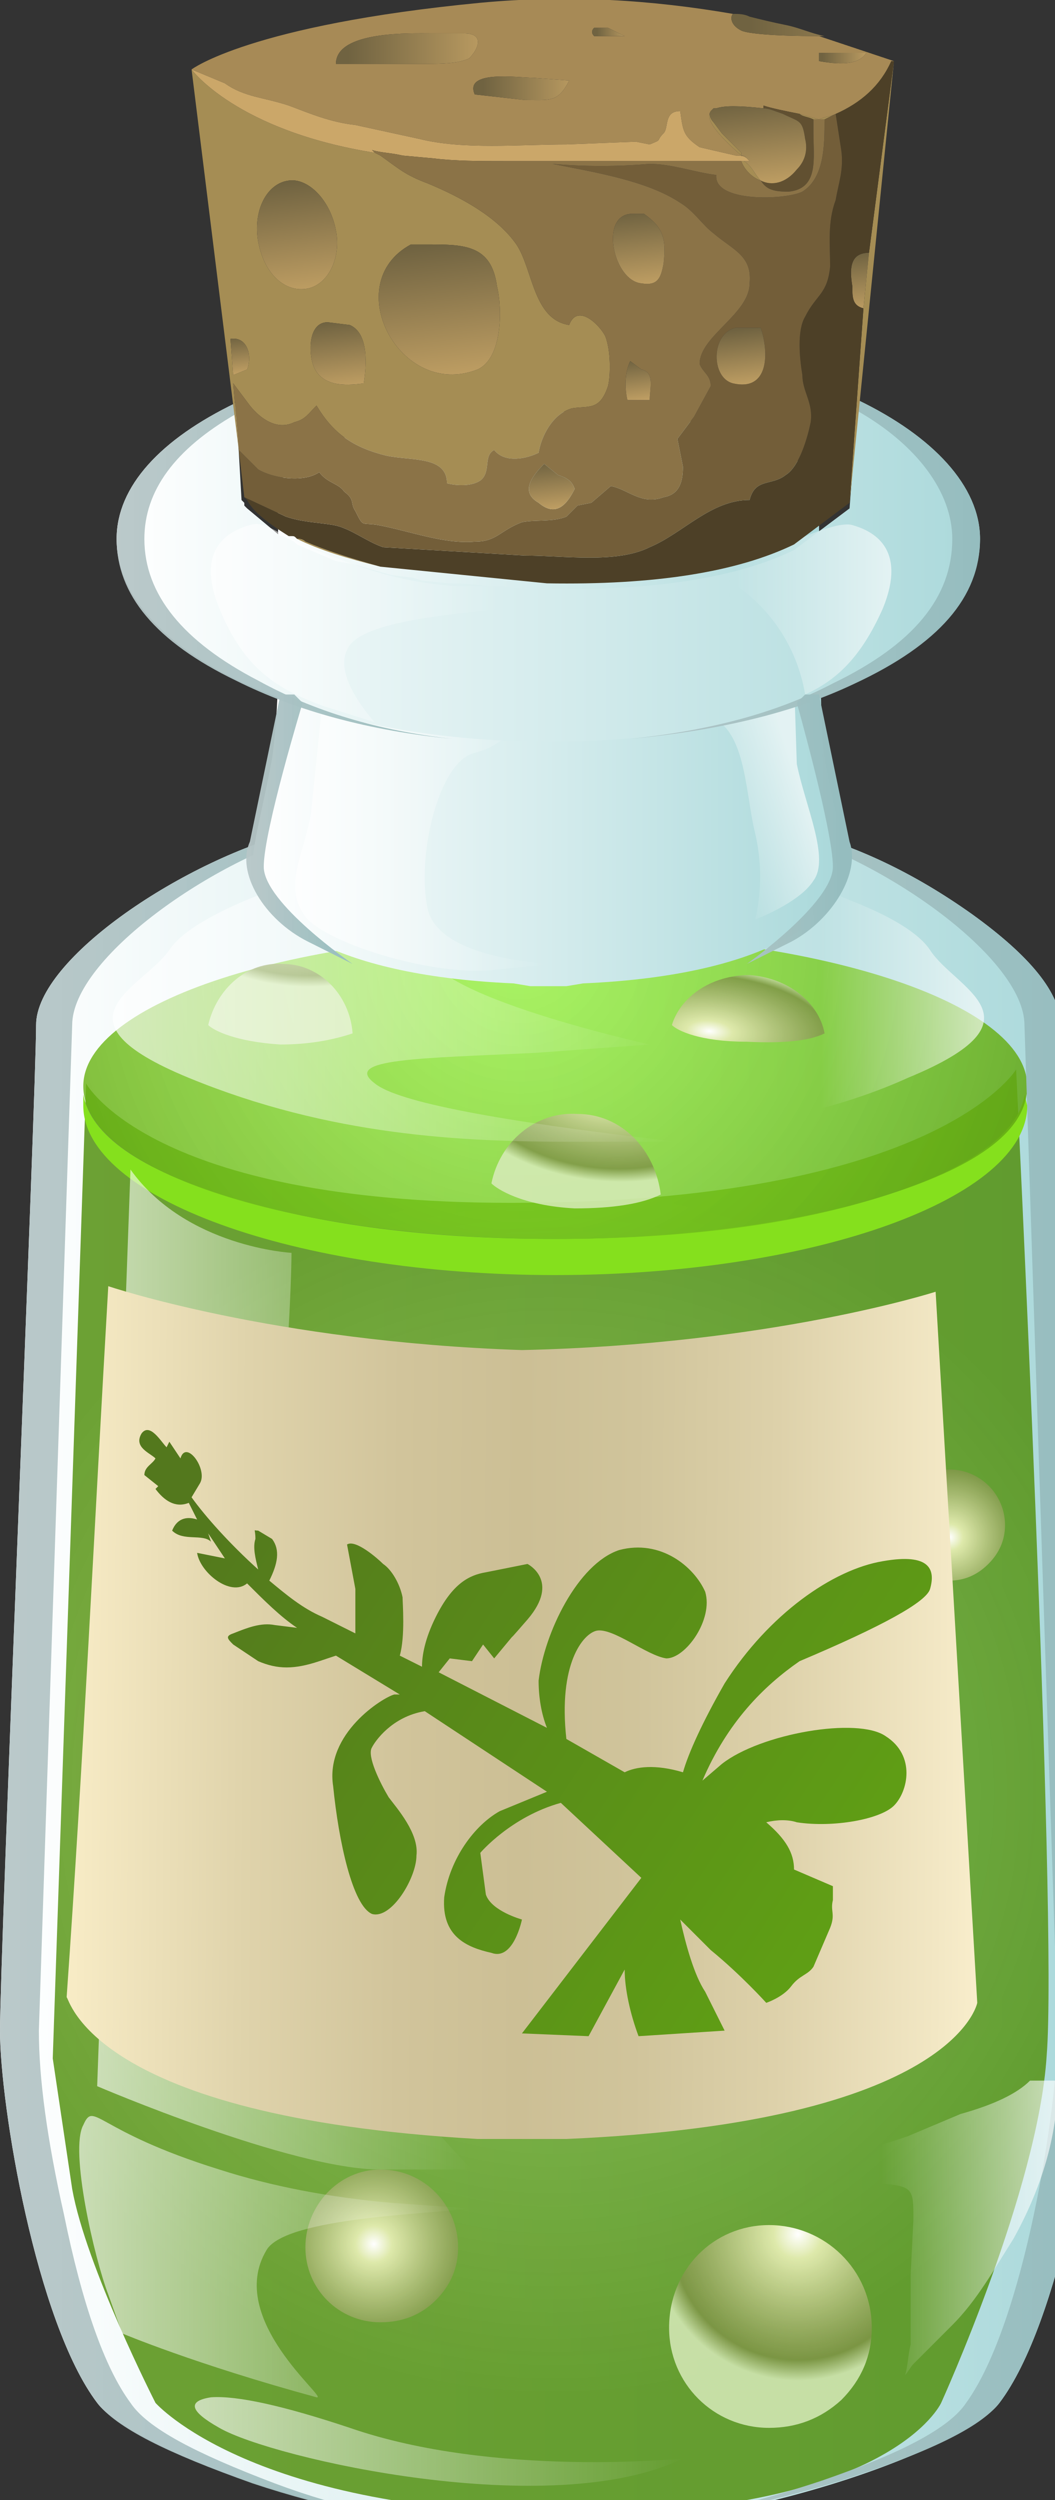 <?xml version="1.0" encoding="utf-8"?>
<!-- Generator: flash2svg, http://dissentgraphics.com/tools/flash2svg -->
<svg xmlns:xlink="http://www.w3.org/1999/xlink" id="essence_of_rubeweed" image-rendering="auto" baseProfile="basic" version="1.1" x="0px" y="0px" width="19" height="45" xmlns="http://www.w3.org/2000/svg" viewBox="0 0 19 45">
  <rect x="0" y="0" width="19" height="45" fill="#333333" stroke="none"/>
  <defs>
    <linearGradient gradientUnits="userSpaceOnUse" color-interpolation="sRGB" x1="-99.549" y1="958.75" x2="-80.349" y2="958.75" id="linearGradient">
      <stop stop-color="#FFF" stop-opacity="1" offset="0"/>
      <stop stop-color="#ABD9DB" stop-opacity="1" offset="1"/>
    </linearGradient>
    <radialGradient gradientUnits="userSpaceOnUse" color-interpolation="sRGB" r="11.047" cx="-89.749" cy="960.9" fx="-89.749" fy="960.9" gradientTransform="matrix(1 0 0 -1 0 1921.8)" id="radialGradient">
      <stop stop-color="#62A713" stop-opacity="0.667" offset="0"/>
      <stop stop-color="#53900F" stop-opacity="0.847" offset="0.988"/>
    </radialGradient>
    <radialGradient gradientUnits="userSpaceOnUse" color-interpolation="sRGB" r="9.794" cx="-91.299" cy="945.45" fx="-91.299" fy="945.45" gradientTransform="matrix(0.871 0.493 0.493 -0.871 -477.899 1814)" id="radialGradient1">
      <stop stop-color="#94F822" stop-opacity="0.667" offset="0"/>
      <stop stop-color="#62A713" stop-opacity="0.847" offset="0.988"/>
    </radialGradient>
    <radialGradient gradientUnits="userSpaceOnUse" color-interpolation="sRGB" r="1.995" cx="-92.799" cy="968.6" fx="-92.799" fy="968.6" gradientTransform="matrix(0.497 0.87 0.87 -0.497 -888.899 1530.55)" id="radialGradient2">
      <stop stop-color="#FFF" stop-opacity="1" offset="0"/>
      <stop stop-color="#DEE9AB" stop-opacity="1" offset="0.165"/>
      <stop stop-color="#7F9447" stop-opacity="0.847" offset="0.859"/>
      <stop stop-color="#D8EBBA" stop-opacity="0.847" offset="1"/>
    </radialGradient>
    <radialGradient gradientUnits="userSpaceOnUse" color-interpolation="sRGB" r="2.621" cx="-85.799" cy="969.85" fx="-85.799" fy="969.85" gradientTransform="matrix(0.498 0.872 0.872 -0.498 -888.849 1527.3)" id="radialGradient3">
      <stop stop-color="#FFF" stop-opacity="1" offset="0"/>
      <stop stop-color="#DEE9AB" stop-opacity="1" offset="0.165"/>
      <stop stop-color="#7F9447" stop-opacity="0.847" offset="0.859"/>
      <stop stop-color="#D8EBBA" stop-opacity="0.847" offset="1"/>
    </radialGradient>
    <radialGradient gradientUnits="userSpaceOnUse" color-interpolation="sRGB" r="1.451" cx="-82.549" cy="955.7" fx="-82.549" fy="955.7" gradientTransform="matrix(0.496 0.872 0.872 -0.496 -874.749 1501.35)" id="radialGradient4">
      <stop stop-color="#FFF" stop-opacity="1" offset="0"/>
      <stop stop-color="#DEE9AB" stop-opacity="1" offset="0.165"/>
      <stop stop-color="#7F9447" stop-opacity="0.847" offset="0.859"/>
      <stop stop-color="#D8EBBA" stop-opacity="0.847" offset="1"/>
    </radialGradient>
    <radialGradient gradientUnits="userSpaceOnUse" color-interpolation="sRGB" r="1.414" cx="-94.499" cy="946.05" fx="-94.499" fy="946.05" gradientTransform="matrix(-0.07 1 1.693 0.132 -1702.749 916)" id="radialGradient5">
      <stop stop-color="#FFF" stop-opacity="1" offset="0"/>
      <stop stop-color="#DEE9AB" stop-opacity="1" offset="0.165"/>
      <stop stop-color="#7F9447" stop-opacity="0.847" offset="0.859"/>
      <stop stop-color="#D8EBBA" stop-opacity="0.847" offset="1"/>
    </radialGradient>
    <radialGradient gradientUnits="userSpaceOnUse" color-interpolation="sRGB" r="1.649" cx="-89.199" cy="948.75" fx="-89.199" fy="948.75" gradientTransform="matrix(-0.068 1 1.684 0.135 -1693.099 909.5)" id="radialGradient6">
      <stop stop-color="#FFF" stop-opacity="1" offset="0"/>
      <stop stop-color="#DEE9AB" stop-opacity="1" offset="0.165"/>
      <stop stop-color="#7F9447" stop-opacity="0.847" offset="0.859"/>
      <stop stop-color="#D8EBBA" stop-opacity="0.847" offset="1"/>
    </radialGradient>
    <radialGradient gradientUnits="userSpaceOnUse" color-interpolation="sRGB" r="1.166" cx="-86.099" cy="946.25" fx="-86.099" fy="946.25" gradientTransform="matrix(-0.074 1 2.138 0.149 -2115.799 891.35)" id="radialGradient7">
      <stop stop-color="#FFF" stop-opacity="1" offset="0"/>
      <stop stop-color="#DEE9AB" stop-opacity="1" offset="0.165"/>
      <stop stop-color="#7F9447" stop-opacity="0.847" offset="0.859"/>
      <stop stop-color="#D8EBBA" stop-opacity="0.847" offset="1"/>
    </radialGradient>
    <linearGradient gradientUnits="userSpaceOnUse" color-interpolation="sRGB" x1="-97.924" y1="958.7" x2="-91.174" y2="958.7" id="linearGradient1">
      <stop stop-color="#FFF" stop-opacity="0.639" offset="0"/>
      <stop stop-color="#FFF" stop-opacity="0" offset="1"/>
    </linearGradient>
    <linearGradient gradientUnits="userSpaceOnUse" color-interpolation="sRGB" x1="-99.662" y1="958.75" x2="-89.937" y2="958.75" id="linearGradient2">
      <stop stop-color="#B7C6C7" stop-opacity="0.949" offset="0"/>
      <stop stop-color="#95BDBF" stop-opacity="1" offset="1"/>
    </linearGradient>
    <linearGradient gradientUnits="userSpaceOnUse" color-interpolation="sRGB" x1="-89.774" y1="958.75" x2="-79.924" y2="958.75" id="linearGradient3">
      <stop stop-color="#B7C6C7" stop-opacity="0.949" offset="0"/>
      <stop stop-color="#95BDBF" stop-opacity="1" offset="1"/>
    </linearGradient>
    <linearGradient gradientUnits="userSpaceOnUse" color-interpolation="sRGB" x1="-97.624" y1="946.85" x2="-87.474" y2="946.85" id="linearGradient4">
      <stop stop-color="#FFF" stop-opacity="0.639" offset="0"/>
      <stop stop-color="#FFF" stop-opacity="0" offset="1"/>
    </linearGradient>
    <linearGradient gradientUnits="userSpaceOnUse" color-interpolation="sRGB" x1="-96.074" y1="972.6" x2="-87.324" y2="972.6" id="linearGradient5">
      <stop stop-color="#FFF" stop-opacity="0.639" offset="0"/>
      <stop stop-color="#FFF" stop-opacity="0" offset="1"/>
    </linearGradient>
    <linearGradient gradientUnits="userSpaceOnUse" color-interpolation="sRGB" x1="-82.024" y1="946.55" x2="-84.874" y2="946.55" id="linearGradient6">
      <stop stop-color="#FFF" stop-opacity="0.639" offset="0"/>
      <stop stop-color="#FFF" stop-opacity="0" offset="1"/>
    </linearGradient>
    <linearGradient gradientUnits="userSpaceOnUse" color-interpolation="sRGB" x1="-98.249" y1="969.25" x2="-91.249" y2="969.25" id="linearGradient7">
      <stop stop-color="#FFF" stop-opacity="0.639" offset="0"/>
      <stop stop-color="#FFF" stop-opacity="0" offset="1"/>
    </linearGradient>
    <linearGradient gradientUnits="userSpaceOnUse" color-interpolation="sRGB" x1="-80.724" y1="969.05" x2="-83.774" y2="969.05" id="linearGradient8">
      <stop stop-color="#FFF" stop-opacity="0.639" offset="0"/>
      <stop stop-color="#FFF" stop-opacity="0" offset="1"/>
    </linearGradient>
    <linearGradient gradientUnits="userSpaceOnUse" color-interpolation="sRGB" x1="-95.011" y1="941.25" x2="-84.687" y2="941.25" id="linearGradient9">
      <stop stop-color="#FFF" stop-opacity="1" offset="0"/>
      <stop stop-color="#ABD9DB" stop-opacity="1" offset="1"/>
    </linearGradient>
    <linearGradient gradientUnits="userSpaceOnUse" color-interpolation="sRGB" x1="-94.324" y1="943.75" x2="-89.774" y2="943.75" id="linearGradient10">
      <stop stop-color="#FFF" stop-opacity="0.639" offset="0"/>
      <stop stop-color="#FFF" stop-opacity="0" offset="1"/>
    </linearGradient>
    <linearGradient gradientUnits="userSpaceOnUse" color-interpolation="sRGB" x1="-85.224" y1="942.85" x2="-86.774" y2="943.35" id="linearGradient11">
      <stop stop-color="#FFF" stop-opacity="0.639" offset="0"/>
      <stop stop-color="#FFF" stop-opacity="0" offset="1"/>
    </linearGradient>
    <linearGradient gradientUnits="userSpaceOnUse" color-interpolation="sRGB" x1="-97.511" y1="938.9" x2="-81.986" y2="938.9" id="linearGradient12">
      <stop stop-color="#FFF" stop-opacity="1" offset="0"/>
      <stop stop-color="#ABD9DB" stop-opacity="1" offset="1"/>
    </linearGradient>
    <linearGradient gradientUnits="userSpaceOnUse" color-interpolation="sRGB" x1="-89.787" y1="938.9" x2="-82.011" y2="938.9" id="linearGradient13">
      <stop stop-color="#B7C6C7" stop-opacity="0.949" offset="0"/>
      <stop stop-color="#95BDBF" stop-opacity="1" offset="1"/>
    </linearGradient>
    <linearGradient gradientUnits="userSpaceOnUse" color-interpolation="sRGB" x1="-97.524" y1="938.95" x2="-90.074" y2="938.95" id="linearGradient14">
      <stop stop-color="#B7C6C7" stop-opacity="0.949" offset="0"/>
      <stop stop-color="#95BDBF" stop-opacity="1" offset="1"/>
    </linearGradient>
    <linearGradient gradientUnits="userSpaceOnUse" color-interpolation="sRGB" x1="-95.874" y1="939.85" x2="-90.624" y2="939.85" id="linearGradient15">
      <stop stop-color="#FFF" stop-opacity="0.639" offset="0"/>
      <stop stop-color="#FFF" stop-opacity="0" offset="1"/>
    </linearGradient>
    <linearGradient gradientUnits="userSpaceOnUse" color-interpolation="sRGB" x1="-83.587" y1="939.6" x2="-86.411" y2="939.6" id="linearGradient16">
      <stop stop-color="#FFF" stop-opacity="0.639" offset="0"/>
      <stop stop-color="#FFF" stop-opacity="0" offset="1"/>
    </linearGradient>
    <linearGradient gradientUnits="userSpaceOnUse" color-interpolation="sRGB" x1="15.562" y1="5.637" x2="15.438" y2="4.562" id="linearGradient17">
      <stop stop-color="#C1A064" stop-opacity="1" offset="0"/>
      <stop stop-color="#706341" stop-opacity="1" offset="1"/>
    </linearGradient>
    <linearGradient gradientUnits="userSpaceOnUse" color-interpolation="sRGB" x1="15.688" y1="1.05" x2="14.812" y2="1.05" id="linearGradient18">
      <stop stop-color="#C1A064" stop-opacity="1" offset="0"/>
      <stop stop-color="#706341" stop-opacity="1" offset="1"/>
    </linearGradient>
    <linearGradient gradientUnits="userSpaceOnUse" color-interpolation="sRGB" x1="15.688" y1="1.05" x2="14.812" y2="1.05" id="linearGradient19">
      <stop stop-color="#C1A064" stop-opacity="1" offset="0"/>
      <stop stop-color="#706341" stop-opacity="1" offset="1"/>
    </linearGradient>
    <linearGradient gradientUnits="userSpaceOnUse" color-interpolation="sRGB" x1="15.688" y1="1.05" x2="14.812" y2="1.05" id="linearGradient20">
      <stop stop-color="#C1A064" stop-opacity="1" offset="0"/>
      <stop stop-color="#706341" stop-opacity="1" offset="1"/>
    </linearGradient>
    <linearGradient gradientUnits="userSpaceOnUse" color-interpolation="sRGB" x1="11.35" y1="0.6" x2="10.75" y2="0.6" id="linearGradient21">
      <stop stop-color="#C1A064" stop-opacity="1" offset="0"/>
      <stop stop-color="#706341" stop-opacity="1" offset="1"/>
    </linearGradient>
    <linearGradient gradientUnits="userSpaceOnUse" color-interpolation="sRGB" x1="11.35" y1="0.6" x2="10.75" y2="0.6" id="linearGradient22">
      <stop stop-color="#C1A064" stop-opacity="1" offset="0"/>
      <stop stop-color="#706341" stop-opacity="1" offset="1"/>
    </linearGradient>
    <linearGradient gradientUnits="userSpaceOnUse" color-interpolation="sRGB" x1="11.35" y1="0.6" x2="10.75" y2="0.6" id="linearGradient23">
      <stop stop-color="#C1A064" stop-opacity="1" offset="0"/>
      <stop stop-color="#706341" stop-opacity="1" offset="1"/>
    </linearGradient>
    <linearGradient gradientUnits="userSpaceOnUse" color-interpolation="sRGB" x1="10.5" y1="1.55" x2="8.7" y2="1.55" id="linearGradient24">
      <stop stop-color="#C1A064" stop-opacity="1" offset="0"/>
      <stop stop-color="#706341" stop-opacity="1" offset="1"/>
    </linearGradient>
    <linearGradient gradientUnits="userSpaceOnUse" color-interpolation="sRGB" x1="10.5" y1="1.55" x2="8.7" y2="1.55" id="linearGradient25">
      <stop stop-color="#C1A064" stop-opacity="1" offset="0"/>
      <stop stop-color="#706341" stop-opacity="1" offset="1"/>
    </linearGradient>
    <linearGradient gradientUnits="userSpaceOnUse" color-interpolation="sRGB" x1="10.5" y1="1.55" x2="8.7" y2="1.55" id="linearGradient26">
      <stop stop-color="#C1A064" stop-opacity="1" offset="0"/>
      <stop stop-color="#706341" stop-opacity="1" offset="1"/>
    </linearGradient>
    <linearGradient gradientUnits="userSpaceOnUse" color-interpolation="sRGB" x1="8.925" y1="0.9" x2="6.275" y2="0.9" id="linearGradient27">
      <stop stop-color="#C1A064" stop-opacity="1" offset="0"/>
      <stop stop-color="#706341" stop-opacity="1" offset="1"/>
    </linearGradient>
    <linearGradient gradientUnits="userSpaceOnUse" color-interpolation="sRGB" x1="8.925" y1="0.9" x2="6.275" y2="0.9" id="linearGradient28">
      <stop stop-color="#C1A064" stop-opacity="1" offset="0"/>
      <stop stop-color="#706341" stop-opacity="1" offset="1"/>
    </linearGradient>
    <linearGradient gradientUnits="userSpaceOnUse" color-interpolation="sRGB" x1="8.925" y1="0.9" x2="6.275" y2="0.9" id="linearGradient29">
      <stop stop-color="#C1A064" stop-opacity="1" offset="0"/>
      <stop stop-color="#706341" stop-opacity="1" offset="1"/>
    </linearGradient>
    <linearGradient gradientUnits="userSpaceOnUse" color-interpolation="sRGB" x1="17.475" y1="0.45" x2="13.525" y2="0.45" id="linearGradient30">
      <stop stop-color="#C1A064" stop-opacity="1" offset="0"/>
      <stop stop-color="#706341" stop-opacity="1" offset="1"/>
    </linearGradient>
    <linearGradient gradientUnits="userSpaceOnUse" color-interpolation="sRGB" x1="13.787" y1="3.388" x2="13.612" y2="1.812" id="linearGradient31">
      <stop stop-color="#C1A064" stop-opacity="1" offset="0"/>
      <stop stop-color="#706341" stop-opacity="1" offset="1"/>
    </linearGradient>
    <linearGradient gradientUnits="userSpaceOnUse" color-interpolation="sRGB" x1="13.412" y1="6.963" x2="13.287" y2="5.938" id="linearGradient32">
      <stop stop-color="#C1A064" stop-opacity="1" offset="0"/>
      <stop stop-color="#706341" stop-opacity="1" offset="1"/>
    </linearGradient>
    <linearGradient gradientUnits="userSpaceOnUse" color-interpolation="sRGB" x1="13.412" y1="6.963" x2="13.287" y2="5.938" id="linearGradient33">
      <stop stop-color="#C1A064" stop-opacity="1" offset="0"/>
      <stop stop-color="#706341" stop-opacity="1" offset="1"/>
    </linearGradient>
    <linearGradient gradientUnits="userSpaceOnUse" color-interpolation="sRGB" x1="13.412" y1="6.963" x2="13.287" y2="5.938" id="linearGradient34">
      <stop stop-color="#C1A064" stop-opacity="1" offset="0"/>
      <stop stop-color="#706341" stop-opacity="1" offset="1"/>
    </linearGradient>
    <linearGradient gradientUnits="userSpaceOnUse" color-interpolation="sRGB" x1="11.575" y1="5.175" x2="11.425" y2="3.825" id="linearGradient35">
      <stop stop-color="#C1A064" stop-opacity="1" offset="0"/>
      <stop stop-color="#706341" stop-opacity="1" offset="1"/>
    </linearGradient>
    <linearGradient gradientUnits="userSpaceOnUse" color-interpolation="sRGB" x1="11.575" y1="5.175" x2="11.425" y2="3.825" id="linearGradient36">
      <stop stop-color="#C1A064" stop-opacity="1" offset="0"/>
      <stop stop-color="#706341" stop-opacity="1" offset="1"/>
    </linearGradient>
    <linearGradient gradientUnits="userSpaceOnUse" color-interpolation="sRGB" x1="11.575" y1="5.175" x2="11.425" y2="3.825" id="linearGradient37">
      <stop stop-color="#C1A064" stop-opacity="1" offset="0"/>
      <stop stop-color="#706341" stop-opacity="1" offset="1"/>
    </linearGradient>
    <linearGradient gradientUnits="userSpaceOnUse" color-interpolation="sRGB" x1="11.55" y1="7.225" x2="11.45" y2="6.475" id="linearGradient38">
      <stop stop-color="#C1A064" stop-opacity="1" offset="0"/>
      <stop stop-color="#706341" stop-opacity="1" offset="1"/>
    </linearGradient>
    <linearGradient gradientUnits="userSpaceOnUse" color-interpolation="sRGB" x1="11.55" y1="7.225" x2="11.45" y2="6.475" id="linearGradient39">
      <stop stop-color="#C1A064" stop-opacity="1" offset="0"/>
      <stop stop-color="#706341" stop-opacity="1" offset="1"/>
    </linearGradient>
    <linearGradient gradientUnits="userSpaceOnUse" color-interpolation="sRGB" x1="11.55" y1="7.225" x2="11.45" y2="6.475" id="linearGradient40">
      <stop stop-color="#C1A064" stop-opacity="1" offset="0"/>
      <stop stop-color="#706341" stop-opacity="1" offset="1"/>
    </linearGradient>
    <linearGradient gradientUnits="userSpaceOnUse" color-interpolation="sRGB" x1="10" y1="9.188" x2="9.9" y2="8.312" id="linearGradient41">
      <stop stop-color="#C1A064" stop-opacity="1" offset="0"/>
      <stop stop-color="#706341" stop-opacity="1" offset="1"/>
    </linearGradient>
    <linearGradient gradientUnits="userSpaceOnUse" color-interpolation="sRGB" x1="10" y1="9.188" x2="9.9" y2="8.312" id="linearGradient42">
      <stop stop-color="#C1A064" stop-opacity="1" offset="0"/>
      <stop stop-color="#706341" stop-opacity="1" offset="1"/>
    </linearGradient>
    <linearGradient gradientUnits="userSpaceOnUse" color-interpolation="sRGB" x1="10" y1="9.188" x2="9.9" y2="8.312" id="linearGradient43">
      <stop stop-color="#C1A064" stop-opacity="1" offset="0"/>
      <stop stop-color="#706341" stop-opacity="1" offset="1"/>
    </linearGradient>
    <linearGradient gradientUnits="userSpaceOnUse" color-interpolation="sRGB" x1="5.475" y1="5.325" x2="5.225" y2="3.275" id="linearGradient44">
      <stop stop-color="#C1A064" stop-opacity="1" offset="0"/>
      <stop stop-color="#706341" stop-opacity="1" offset="1"/>
    </linearGradient>
    <linearGradient gradientUnits="userSpaceOnUse" color-interpolation="sRGB" x1="5.475" y1="5.325" x2="5.225" y2="3.275" id="linearGradient45">
      <stop stop-color="#C1A064" stop-opacity="1" offset="0"/>
      <stop stop-color="#706341" stop-opacity="1" offset="1"/>
    </linearGradient>
    <linearGradient gradientUnits="userSpaceOnUse" color-interpolation="sRGB" x1="5.475" y1="5.325" x2="5.225" y2="3.275" id="linearGradient46">
      <stop stop-color="#C1A064" stop-opacity="1" offset="0"/>
      <stop stop-color="#706341" stop-opacity="1" offset="1"/>
    </linearGradient>
    <linearGradient gradientUnits="userSpaceOnUse" color-interpolation="sRGB" x1="6.175" y1="7.013" x2="6.025" y2="5.788" id="linearGradient47">
      <stop stop-color="#C1A064" stop-opacity="1" offset="0"/>
      <stop stop-color="#706341" stop-opacity="1" offset="1"/>
    </linearGradient>
    <linearGradient gradientUnits="userSpaceOnUse" color-interpolation="sRGB" x1="6.175" y1="7.013" x2="6.025" y2="5.788" id="linearGradient48">
      <stop stop-color="#C1A064" stop-opacity="1" offset="0"/>
      <stop stop-color="#706341" stop-opacity="1" offset="1"/>
    </linearGradient>
    <linearGradient gradientUnits="userSpaceOnUse" color-interpolation="sRGB" x1="6.175" y1="7.013" x2="6.025" y2="5.788" id="linearGradient49">
      <stop stop-color="#C1A064" stop-opacity="1" offset="0"/>
      <stop stop-color="#706341" stop-opacity="1" offset="1"/>
    </linearGradient>
    <linearGradient gradientUnits="userSpaceOnUse" color-interpolation="sRGB" x1="8.05" y1="6.888" x2="7.75" y2="4.413" id="linearGradient50">
      <stop stop-color="#C1A064" stop-opacity="1" offset="0"/>
      <stop stop-color="#706341" stop-opacity="1" offset="1"/>
    </linearGradient>
    <linearGradient gradientUnits="userSpaceOnUse" color-interpolation="sRGB" x1="8.05" y1="6.888" x2="7.75" y2="4.413" id="linearGradient51">
      <stop stop-color="#C1A064" stop-opacity="1" offset="0"/>
      <stop stop-color="#706341" stop-opacity="1" offset="1"/>
    </linearGradient>
    <linearGradient gradientUnits="userSpaceOnUse" color-interpolation="sRGB" x1="8.05" y1="6.888" x2="7.75" y2="4.413" id="linearGradient52">
      <stop stop-color="#C1A064" stop-opacity="1" offset="0"/>
      <stop stop-color="#706341" stop-opacity="1" offset="1"/>
    </linearGradient>
    <linearGradient gradientUnits="userSpaceOnUse" color-interpolation="sRGB" x1="4.337" y1="6.738" x2="4.263" y2="6.062" id="linearGradient53">
      <stop stop-color="#C1A064" stop-opacity="1" offset="0"/>
      <stop stop-color="#706341" stop-opacity="1" offset="1"/>
    </linearGradient>
    <linearGradient gradientUnits="userSpaceOnUse" color-interpolation="sRGB" x1="4.337" y1="6.738" x2="4.263" y2="6.062" id="linearGradient54">
      <stop stop-color="#C1A064" stop-opacity="1" offset="0"/>
      <stop stop-color="#706341" stop-opacity="1" offset="1"/>
    </linearGradient>
    <linearGradient gradientUnits="userSpaceOnUse" color-interpolation="sRGB" x1="4.337" y1="6.738" x2="4.263" y2="6.062" id="linearGradient55">
      <stop stop-color="#C1A064" stop-opacity="1" offset="0"/>
      <stop stop-color="#706341" stop-opacity="1" offset="1"/>
    </linearGradient>
    <linearGradient gradientUnits="userSpaceOnUse" color-interpolation="sRGB" x1="-98.424" y1="959.45" x2="-82.074" y2="959.55" id="linearGradient56">
      <stop stop-color="#F8ECC6" stop-opacity="1" offset="0"/>
      <stop stop-color="#F7EBC5" stop-opacity="1" offset="0.008"/>
      <stop stop-color="#DFD3AB" stop-opacity="1" offset="0.196"/>
      <stop stop-color="#D1C49B" stop-opacity="1" offset="0.365"/>
      <stop stop-color="#CCBF95" stop-opacity="1" offset="0.498"/>
      <stop stop-color="#D0C49B" stop-opacity="1" offset="0.624"/>
      <stop stop-color="#DDD1AA" stop-opacity="1" offset="0.78"/>
      <stop stop-color="#F2E7C4" stop-opacity="1" offset="0.957"/>
      <stop stop-color="#F8EDCB" stop-opacity="1" offset="1"/>
    </linearGradient>
    <linearGradient gradientUnits="userSpaceOnUse" color-interpolation="sRGB" x1="-95.862" y1="955.163" x2="-81.737" y2="964.538" id="linearGradient57">
      <stop stop-color="#53781D" stop-opacity="1" offset="0"/>
      <stop stop-color="#62A713" stop-opacity="1" offset="1"/>
    </linearGradient>
    <linearGradient gradientUnits="userSpaceOnUse" color-interpolation="sRGB" x1="-95.199" y1="943.55" x2="-93.299" y2="943.55" id="linearGradient58">
      <stop stop-color="#B7C6C7" stop-opacity="0.949" offset="0"/>
      <stop stop-color="#95BDBF" stop-opacity="1" offset="1"/>
    </linearGradient>
    <linearGradient gradientUnits="userSpaceOnUse" color-interpolation="sRGB" x1="-87.311" y1="943.575" x2="-84.487" y2="943.525" id="linearGradient59">
      <stop stop-color="#B7C6C7" stop-opacity="0.949" offset="0"/>
      <stop stop-color="#95BDBF" stop-opacity="1" offset="1"/>
    </linearGradient>
    <linearGradient gradientUnits="userSpaceOnUse" color-interpolation="sRGB" x1="0.101" y1="30.101" x2="19.301" y2="30.101" id="linearGradient60">
      <stop stop-color="#FFF" stop-opacity="1" offset="0"/>
      <stop stop-color="#ABD9DB" stop-opacity="1" offset="1"/>
    </linearGradient>
    <radialGradient gradientUnits="userSpaceOnUse" color-interpolation="sRGB" r="11.047" cx="9.901" cy="1954.1" fx="9.901" fy="1954.1" gradientTransform="matrix(1 0 0 -1 0.05 1986.35)" id="radialGradient8">
      <stop stop-color="#62A713" stop-opacity="0.667" offset="0"/>
      <stop stop-color="#53900F" stop-opacity="0.847" offset="0.988"/>
    </radialGradient>
    <radialGradient gradientUnits="userSpaceOnUse" color-interpolation="sRGB" r="9.803" cx="-469.581" cy="1831.708" fx="-469.581" fy="1831.708" gradientTransform="matrix(0.87 0.493 0.493 -0.87 -485.149 1842.15)" id="radialGradient9">
      <stop stop-color="#94F822" stop-opacity="0.667" offset="0"/>
      <stop stop-color="#62A713" stop-opacity="0.847" offset="0.988"/>
    </radialGradient>
    <radialGradient gradientUnits="userSpaceOnUse" color-interpolation="sRGB" r="1.997" cx="-882.139" cy="1572.024" fx="-882.139" fy="1572.024" gradientTransform="matrix(0.496 0.868 0.868 -0.496 -920.249 1585.8)" id="radialGradient10">
      <stop stop-color="#FFF" stop-opacity="1" offset="0"/>
      <stop stop-color="#DEE9AB" stop-opacity="1" offset="0.165"/>
      <stop stop-color="#7F9447" stop-opacity="0.847" offset="0.859"/>
      <stop stop-color="#D8EBBA" stop-opacity="0.847" offset="1"/>
    </radialGradient>
    <radialGradient gradientUnits="userSpaceOnUse" color-interpolation="sRGB" r="2.632" cx="-875.295" cy="1572.467" fx="-875.295" fy="1572.467" gradientTransform="matrix(0.496 0.869 0.869 -0.496 -917.949 1580.8)" id="radialGradient11">
      <stop stop-color="#FFF" stop-opacity="1" offset="0"/>
      <stop stop-color="#DEE9AB" stop-opacity="1" offset="0.165"/>
      <stop stop-color="#7F9447" stop-opacity="0.847" offset="0.859"/>
      <stop stop-color="#D8EBBA" stop-opacity="0.847" offset="1"/>
    </radialGradient>
    <radialGradient gradientUnits="userSpaceOnUse" color-interpolation="sRGB" r="1.456" cx="-857.836" cy="1531.205" fx="-857.836" fy="1531.205" gradientTransform="matrix(0.494 0.869 0.869 -0.494 -889.749 1529.55)" id="radialGradient12">
      <stop stop-color="#FFF" stop-opacity="1" offset="0"/>
      <stop stop-color="#DEE9AB" stop-opacity="1" offset="0.165"/>
      <stop stop-color="#7F9447" stop-opacity="0.847" offset="0.859"/>
      <stop stop-color="#D8EBBA" stop-opacity="0.847" offset="1"/>
    </radialGradient>
    <radialGradient gradientUnits="userSpaceOnUse" color-interpolation="sRGB" r="1.417" cx="-1697.78" cy="935.778" fx="-1697.78" fy="935.778" gradientTransform="matrix(-0.07 0.998 1.689 0.131 -1694.049 1588.15)" id="radialGradient13">
      <stop stop-color="#FFF" stop-opacity="1" offset="0"/>
      <stop stop-color="#DEE9AB" stop-opacity="1" offset="0.165"/>
      <stop stop-color="#7F9447" stop-opacity="0.847" offset="0.859"/>
      <stop stop-color="#D8EBBA" stop-opacity="0.847" offset="1"/>
    </radialGradient>
    <radialGradient gradientUnits="userSpaceOnUse" color-interpolation="sRGB" r="1.653" cx="-1682.802" cy="931.821" fx="-1682.802" fy="931.821" gradientTransform="matrix(-0.068 0.998 1.68 0.135 -1668.949 1573.25)" id="radialGradient14">
      <stop stop-color="#FFF" stop-opacity="1" offset="0"/>
      <stop stop-color="#DEE9AB" stop-opacity="1" offset="0.165"/>
      <stop stop-color="#7F9447" stop-opacity="0.847" offset="0.859"/>
      <stop stop-color="#D8EBBA" stop-opacity="0.847" offset="1"/>
    </radialGradient>
    <radialGradient gradientUnits="userSpaceOnUse" color-interpolation="sRGB" r="1.169" cx="-2102.436" cy="911.621" fx="-2102.436" fy="911.621" gradientTransform="matrix(-0.074 0.997 2.132 0.149 -2086.399 1978.85)" id="radialGradient15">
      <stop stop-color="#FFF" stop-opacity="1" offset="0"/>
      <stop stop-color="#DEE9AB" stop-opacity="1" offset="0.165"/>
      <stop stop-color="#7F9447" stop-opacity="0.847" offset="0.859"/>
      <stop stop-color="#D8EBBA" stop-opacity="0.847" offset="1"/>
    </radialGradient>
    <linearGradient gradientUnits="userSpaceOnUse" color-interpolation="sRGB" x1="1.726" y1="30.051" x2="8.476" y2="30.051" id="linearGradient61">
      <stop stop-color="#FFF" stop-opacity="0.639" offset="0"/>
      <stop stop-color="#FFF" stop-opacity="0" offset="1"/>
    </linearGradient>
    <linearGradient gradientUnits="userSpaceOnUse" color-interpolation="sRGB" x1="-0.011" y1="30.101" x2="9.713" y2="30.101" id="linearGradient62">
      <stop stop-color="#B7C6C7" stop-opacity="0.949" offset="0"/>
      <stop stop-color="#95BDBF" stop-opacity="1" offset="1"/>
    </linearGradient>
    <linearGradient gradientUnits="userSpaceOnUse" color-interpolation="sRGB" x1="9.876" y1="30.101" x2="19.726" y2="30.101" id="linearGradient63">
      <stop stop-color="#B7C6C7" stop-opacity="0.949" offset="0"/>
      <stop stop-color="#95BDBF" stop-opacity="1" offset="1"/>
    </linearGradient>
    <linearGradient gradientUnits="userSpaceOnUse" color-interpolation="sRGB" x1="2.026" y1="18.201" x2="12.176" y2="18.201" id="linearGradient64">
      <stop stop-color="#FFF" stop-opacity="0.639" offset="0"/>
      <stop stop-color="#FFF" stop-opacity="0" offset="1"/>
    </linearGradient>
    <linearGradient gradientUnits="userSpaceOnUse" color-interpolation="sRGB" x1="3.576" y1="43.951" x2="12.326" y2="43.951" id="linearGradient65">
      <stop stop-color="#FFF" stop-opacity="0.639" offset="0"/>
      <stop stop-color="#FFF" stop-opacity="0" offset="1"/>
    </linearGradient>
    <linearGradient gradientUnits="userSpaceOnUse" color-interpolation="sRGB" x1="17.626" y1="17.901" x2="14.776" y2="17.901" id="linearGradient66">
      <stop stop-color="#FFF" stop-opacity="0.639" offset="0"/>
      <stop stop-color="#FFF" stop-opacity="0" offset="1"/>
    </linearGradient>
    <linearGradient gradientUnits="userSpaceOnUse" color-interpolation="sRGB" x1="1.401" y1="40.601" x2="8.401" y2="40.601" id="linearGradient67">
      <stop stop-color="#FFF" stop-opacity="0.639" offset="0"/>
      <stop stop-color="#FFF" stop-opacity="0" offset="1"/>
    </linearGradient>
    <linearGradient gradientUnits="userSpaceOnUse" color-interpolation="sRGB" x1="18.926" y1="40.401" x2="15.876" y2="40.401" id="linearGradient68">
      <stop stop-color="#FFF" stop-opacity="0.639" offset="0"/>
      <stop stop-color="#FFF" stop-opacity="0" offset="1"/>
    </linearGradient>
    <linearGradient gradientUnits="userSpaceOnUse" color-interpolation="sRGB" x1="4.639" y1="12.601" x2="14.963" y2="12.601" id="linearGradient69">
      <stop stop-color="#FFF" stop-opacity="1" offset="0"/>
      <stop stop-color="#ABD9DB" stop-opacity="1" offset="1"/>
    </linearGradient>
    <linearGradient gradientUnits="userSpaceOnUse" color-interpolation="sRGB" x1="5.326" y1="15.101" x2="9.876" y2="15.101" id="linearGradient70">
      <stop stop-color="#FFF" stop-opacity="0.639" offset="0"/>
      <stop stop-color="#FFF" stop-opacity="0" offset="1"/>
    </linearGradient>
    <linearGradient gradientUnits="userSpaceOnUse" color-interpolation="sRGB" x1="14.426" y1="14.201" x2="12.876" y2="14.701" id="linearGradient71">
      <stop stop-color="#FFF" stop-opacity="0.639" offset="0"/>
      <stop stop-color="#FFF" stop-opacity="0" offset="1"/>
    </linearGradient>
    <linearGradient gradientUnits="userSpaceOnUse" color-interpolation="sRGB" x1="2.139" y1="10.251" x2="17.664" y2="10.251" id="linearGradient72">
      <stop stop-color="#FFF" stop-opacity="1" offset="0"/>
      <stop stop-color="#ABD9DB" stop-opacity="1" offset="1"/>
    </linearGradient>
    <linearGradient gradientUnits="userSpaceOnUse" color-interpolation="sRGB" x1="9.864" y1="10.251" x2="17.639" y2="10.251" id="linearGradient73">
      <stop stop-color="#B7C6C7" stop-opacity="0.949" offset="0"/>
      <stop stop-color="#95BDBF" stop-opacity="1" offset="1"/>
    </linearGradient>
    <linearGradient gradientUnits="userSpaceOnUse" color-interpolation="sRGB" x1="2.126" y1="10.301" x2="9.576" y2="10.301" id="linearGradient74">
      <stop stop-color="#B7C6C7" stop-opacity="0.949" offset="0"/>
      <stop stop-color="#95BDBF" stop-opacity="1" offset="1"/>
    </linearGradient>
    <linearGradient gradientUnits="userSpaceOnUse" color-interpolation="sRGB" x1="3.776" y1="11.201" x2="9.026" y2="11.201" id="linearGradient75">
      <stop stop-color="#FFF" stop-opacity="0.639" offset="0"/>
      <stop stop-color="#FFF" stop-opacity="0" offset="1"/>
    </linearGradient>
    <linearGradient gradientUnits="userSpaceOnUse" color-interpolation="sRGB" x1="16.064" y1="10.951" x2="13.239" y2="10.951" id="linearGradient76">
      <stop stop-color="#FFF" stop-opacity="0.639" offset="0"/>
      <stop stop-color="#FFF" stop-opacity="0" offset="1"/>
    </linearGradient>
    <linearGradient gradientUnits="userSpaceOnUse" color-interpolation="sRGB" x1="15.563" y1="5.637" x2="15.438" y2="4.563" id="linearGradient77">
      <stop stop-color="#C1A064" stop-opacity="1" offset="0"/>
      <stop stop-color="#706341" stop-opacity="1" offset="1"/>
    </linearGradient>
    <linearGradient gradientUnits="userSpaceOnUse" color-interpolation="sRGB" x1="15.688" y1="1.05" x2="14.813" y2="1.05" id="linearGradient78">
      <stop stop-color="#C1A064" stop-opacity="1" offset="0"/>
      <stop stop-color="#706341" stop-opacity="1" offset="1"/>
    </linearGradient>
    <linearGradient gradientUnits="userSpaceOnUse" color-interpolation="sRGB" x1="11.35" y1="0.6" x2="10.75" y2="0.6" id="linearGradient79">
      <stop stop-color="#C1A064" stop-opacity="1" offset="0"/>
      <stop stop-color="#706341" stop-opacity="1" offset="1"/>
    </linearGradient>
    <linearGradient gradientUnits="userSpaceOnUse" color-interpolation="sRGB" x1="10.5" y1="1.55" x2="8.7" y2="1.55" id="linearGradient80">
      <stop stop-color="#C1A064" stop-opacity="1" offset="0"/>
      <stop stop-color="#706341" stop-opacity="1" offset="1"/>
    </linearGradient>
    <linearGradient gradientUnits="userSpaceOnUse" color-interpolation="sRGB" x1="8.925" y1="0.9" x2="6.275" y2="0.9" id="linearGradient81">
      <stop stop-color="#C1A064" stop-opacity="1" offset="0"/>
      <stop stop-color="#706341" stop-opacity="1" offset="1"/>
    </linearGradient>
    <linearGradient gradientUnits="userSpaceOnUse" color-interpolation="sRGB" x1="17.475" y1="0.45" x2="13.525" y2="0.45" id="linearGradient82">
      <stop stop-color="#C1A064" stop-opacity="1" offset="0"/>
      <stop stop-color="#706341" stop-opacity="1" offset="1"/>
    </linearGradient>
    <linearGradient gradientUnits="userSpaceOnUse" color-interpolation="sRGB" x1="13.788" y1="3.388" x2="13.612" y2="1.813" id="linearGradient83">
      <stop stop-color="#C1A064" stop-opacity="1" offset="0"/>
      <stop stop-color="#706341" stop-opacity="1" offset="1"/>
    </linearGradient>
    <linearGradient gradientUnits="userSpaceOnUse" color-interpolation="sRGB" x1="13.413" y1="6.963" x2="13.288" y2="5.938" id="linearGradient84">
      <stop stop-color="#C1A064" stop-opacity="1" offset="0"/>
      <stop stop-color="#706341" stop-opacity="1" offset="1"/>
    </linearGradient>
    <linearGradient gradientUnits="userSpaceOnUse" color-interpolation="sRGB" x1="11.575" y1="5.175" x2="11.425" y2="3.825" id="linearGradient85">
      <stop stop-color="#C1A064" stop-opacity="1" offset="0"/>
      <stop stop-color="#706341" stop-opacity="1" offset="1"/>
    </linearGradient>
    <linearGradient gradientUnits="userSpaceOnUse" color-interpolation="sRGB" x1="11.55" y1="7.225" x2="11.45" y2="6.475" id="linearGradient86">
      <stop stop-color="#C1A064" stop-opacity="1" offset="0"/>
      <stop stop-color="#706341" stop-opacity="1" offset="1"/>
    </linearGradient>
    <linearGradient gradientUnits="userSpaceOnUse" color-interpolation="sRGB" x1="10" y1="9.188" x2="9.9" y2="8.313" id="linearGradient87">
      <stop stop-color="#C1A064" stop-opacity="1" offset="0"/>
      <stop stop-color="#706341" stop-opacity="1" offset="1"/>
    </linearGradient>
    <linearGradient gradientUnits="userSpaceOnUse" color-interpolation="sRGB" x1="5.475" y1="5.325" x2="5.225" y2="3.275" id="linearGradient88">
      <stop stop-color="#C1A064" stop-opacity="1" offset="0"/>
      <stop stop-color="#706341" stop-opacity="1" offset="1"/>
    </linearGradient>
    <linearGradient gradientUnits="userSpaceOnUse" color-interpolation="sRGB" x1="6.175" y1="7.013" x2="6.025" y2="5.788" id="linearGradient89">
      <stop stop-color="#C1A064" stop-opacity="1" offset="0"/>
      <stop stop-color="#706341" stop-opacity="1" offset="1"/>
    </linearGradient>
    <linearGradient gradientUnits="userSpaceOnUse" color-interpolation="sRGB" x1="8.05" y1="6.888" x2="7.75" y2="4.413" id="linearGradient90">
      <stop stop-color="#C1A064" stop-opacity="1" offset="0"/>
      <stop stop-color="#706341" stop-opacity="1" offset="1"/>
    </linearGradient>
    <linearGradient gradientUnits="userSpaceOnUse" color-interpolation="sRGB" x1="4.337" y1="6.738" x2="4.263" y2="6.063" id="linearGradient91">
      <stop stop-color="#C1A064" stop-opacity="1" offset="0"/>
      <stop stop-color="#706341" stop-opacity="1" offset="1"/>
    </linearGradient>
    <linearGradient gradientUnits="userSpaceOnUse" color-interpolation="sRGB" x1="1.226" y1="30.801" x2="17.576" y2="30.901" id="linearGradient92">
      <stop stop-color="#F8ECC6" stop-opacity="1" offset="0"/>
      <stop stop-color="#F7EBC5" stop-opacity="1" offset="0.008"/>
      <stop stop-color="#DFD3AB" stop-opacity="1" offset="0.196"/>
      <stop stop-color="#D1C49B" stop-opacity="1" offset="0.365"/>
      <stop stop-color="#CCBF95" stop-opacity="1" offset="0.498"/>
      <stop stop-color="#D0C49B" stop-opacity="1" offset="0.624"/>
      <stop stop-color="#DDD1AA" stop-opacity="1" offset="0.78"/>
      <stop stop-color="#F2E7C4" stop-opacity="1" offset="0.957"/>
      <stop stop-color="#F8EDCB" stop-opacity="1" offset="1"/>
    </linearGradient>
    <linearGradient gradientUnits="userSpaceOnUse" color-interpolation="sRGB" x1="3.788" y1="26.514" x2="17.914" y2="35.889" id="linearGradient93">
      <stop stop-color="#53781D" stop-opacity="1" offset="0"/>
      <stop stop-color="#62A713" stop-opacity="1" offset="1"/>
    </linearGradient>
    <linearGradient gradientUnits="userSpaceOnUse" color-interpolation="sRGB" x1="4.451" y1="14.901" x2="6.351" y2="14.901" id="linearGradient94">
      <stop stop-color="#B7C6C7" stop-opacity="0.949" offset="0"/>
      <stop stop-color="#95BDBF" stop-opacity="1" offset="1"/>
    </linearGradient>
    <linearGradient gradientUnits="userSpaceOnUse" color-interpolation="sRGB" x1="12.339" y1="14.926" x2="15.164" y2="14.876" id="linearGradient95">
      <stop stop-color="#B7C6C7" stop-opacity="0.949" offset="0"/>
      <stop stop-color="#95BDBF" stop-opacity="1" offset="1"/>
    </linearGradient>
  </defs>
  <g id="iconic1" overflow="visible">
    <g id="iconic_0">
      <g id="element">
        <g id="drawingObject">
          <path id="path" fill="url(#linearGradient60)" d="M17.5,16.451 Q15.95,15.351 14.35,14.951 C12.8,14.551 13,14.651 9.85,14.701 L7.05,14.651 L9.85,14.701 C6.75,14.651 6.95,14.551 5.4,14.951 3.35,15.451 0.65,17.251 0.65,18.451 0.65,19.651 0,35.201 0,36.551 0,37.901 0.65,41.801 1.75,43.251 2.3,44.001 6,45.551 9.7,45.551 13.55,45.551 17.45,44.001 18,43.251 19.1,41.801 19.75,37.901 19.75,36.551 L19.1,18.451 Q19.1,17.601 17.5,16.451z"/>
        </g>
        <g id="group1">
          <g id="drawingObject1">
            <path id="path1" fill="url(#radialGradient8)" d="M9.2,21.651 C2.7,21.651 1.55,19.501 1.55,19.501 L0.95,37.051 1.3,39.401 C1.55,40.801 2.8,43.251 2.8,43.251 2.8,43.251 4.55,45.251 10.3,45.251 16.05,45.251 16.95,43.251 16.95,43.251 L15.8,44.251 L16.95,43.251 C16.95,43.251 18.7,39.401 18.85,37.001 19.05,34.551 18.3,19.251 18.3,19.251 L18.65,27.201 L18.3,19.251 L16.6,20.451 L18.3,19.251 C18.3,19.251 16.85,21.651 9.2,21.651z"/>
          </g>
          <g id="drawingObject2">
            <path id="path2" fill="#85E01D" d="M18.45,19.701 C18.25,21.151 14.55,22.301 10,22.301 Q6.6,22.301 4.15,21.551 1.7,20.801 1.5,19.701 L1.5,19.901 C1.5,21.551 5.3,22.951 10,22.951 14.7,22.951 18.5,21.551 18.5,19.901 L18.45,19.701z"/>
          </g>
          <g id="drawingObject3">
            <path id="path3" fill="url(#radialGradient9)" d="M18.5,19.551 C18.5,18.051 14.7,16.801 10,16.801 5.3,16.801 1.5,18.051 1.5,19.551 1.5,21.101 5.3,22.301 10,22.301 Q13.55,22.301 16,21.501 18.5,20.701 18.5,19.551z"/>
          </g>
          <g id="group2">
            <g id="drawingObject4">
              <path id="path4" fill="url(#radialGradient10)" d="M8.25,40.451 C8.25,39.701 7.65,39.051 6.85,39.051 6.1,39.051 5.5,39.701 5.5,40.451 5.5,41.201 6.1,41.801 6.85,41.801 Q7.45,41.801 7.85,41.401 8.25,41.001 8.25,40.451z"/>
            </g>
            <g id="drawingObject5">
              <path id="path5" fill="url(#radialGradient11)" d="M15.7,41.901 C15.7,40.851 14.85,40.051 13.85,40.051 12.85,40.051 12.05,40.851 12.05,41.901 12.05,42.901 12.85,43.701 13.85,43.701 Q14.6,43.701 15.15,43.201 15.7,42.651 15.7,41.901z"/>
            </g>
            <g id="drawingObject6">
              <path id="path6" fill="url(#radialGradient12)" d="M18.1,27.451 C18.1,26.901 17.65,26.451 17.1,26.451 16.55,26.451 16.1,26.901 16.1,27.451 16.1,28.001 16.55,28.451 17.1,28.451 Q17.5,28.451 17.8,28.151 18.1,27.851 18.1,27.451z"/>
            </g>
            <g id="drawingObject7">
              <path id="path7" fill="url(#radialGradient13)" d="M3.75,18.451 C3.85,18.551 4.25,18.751 5.05,18.801 Q5.75,18.801 6.35,18.601 C6.3,17.901 5.75,17.351 5.1,17.351 4.45,17.301 3.9,17.801 3.75,18.451z"/>
            </g>
            <g id="drawingObject8">
              <path id="path8" fill="url(#radialGradient14)" d="M8.85,21.301 C8.95,21.401 9.4,21.701 10.35,21.751 Q11.4,21.751 11.9,21.501 C11.8,20.701 11.2,20.051 10.4,20.051 9.65,20.001 9,20.551 8.85,21.301z"/>
            </g>
            <g id="drawingObject9">
              <path id="path9" fill="url(#radialGradient15)" d="M12.1,18.451 C12.2,18.551 12.6,18.751 13.45,18.751 Q14.45,18.801 14.85,18.601 C14.75,18.051 14.2,17.601 13.5,17.551 12.8,17.551 12.25,17.951 12.1,18.451z"/>
            </g>
          </g>
        </g>
        <g id="drawingObject10">
          <path id="path10" fill="url(#linearGradient61)" d="M5.25,22.551 C5.25,22.551 3.35,22.451 2.35,21.051 L1.75,37.551 C1.75,37.551 5.25,39.051 6.85,39.051 L8.5,39.051 C8.5,39.051 4.05,34.751 4.65,29.801 5.25,24.801 5.25,22.551 5.25,22.551z"/>
        </g>
        <g id="drawingObject11">
          <path id="path11" fill="url(#linearGradient62)" d="M5.4,14.951 C3.35,15.451 0.65,17.251 0.65,18.451 0.65,19.651 0,35.201 0,36.551 0,37.901 0.65,41.801 1.75,43.251 2.1,43.701 3,44.151 4.55,44.701 5.9,45.151 7.2,45.401 8.5,45.501 7.35,45.401 6.15,45.151 4.95,44.701 3.5,44.151 2.65,43.701 2.35,43.251 Q1.65,42.301 1.15,39.851 0.7,37.851 0.7,36.551 L1.3,18.451 C1.3,17.251 3.85,15.451 5.75,14.951 6.25,14.801 6.75,14.751 7.2,14.701 6.65,14.701 6.05,14.801 5.4,14.951z"/>
        </g>
        <g id="drawingObject12">
          <path id="path12" fill="url(#linearGradient63)" d="M14.35,14.951 C13.7,14.801 13.15,14.701 12.6,14.701 13.05,14.751 13.5,14.801 14,14.951 15.9,15.451 18.45,17.251 18.45,18.451 L19.05,36.551 C19.05,37.901 18.45,41.801 17.4,43.251 17.1,43.701 16.25,44.151 14.8,44.651 13.75,45.001 12.75,45.251 11.75,45.401 12.85,45.251 14,45.001 15.15,44.651 16.7,44.151 17.65,43.701 18,43.251 19.1,41.801 19.75,37.901 19.75,36.551 L19.1,18.451 Q19.1,17.601 17.5,16.451 15.95,15.351 14.35,14.951z"/>
        </g>
        <g id="drawingObject13">
          <path id="path13" fill="url(#linearGradient64)" d="M10.25,20.551 L12.2,20.551 Q7.35,20.001 6.75,19.501 C6.15,19.051 7.6,19.051 9.65,18.951 L11.7,18.801 C11.7,18.801 7.15,17.801 7.75,16.951 8.35,16.151 5.55,15.801 5.55,15.801 L4.45,16.201 L5.55,15.801 C5.55,15.801 3.5,16.401 3.05,17.101 2.55,17.801 0.85,18.351 3.4,19.401 5.95,20.451 8.35,20.551 10.25,20.551z"/>
        </g>
        <g id="drawingObject14">
          <path id="path14" fill="url(#linearGradient65)" d="M12.3,44.251 C12.3,44.251 8.9,44.601 6.3,43.701 Q4.5,43.101 3.8,43.151 3.15,43.251 3.95,43.701 C4.9,44.251 9.95,45.401 12.3,44.251z"/>
        </g>
        <g id="drawingObject15">
          <path id="path15" fill="url(#linearGradient66)" d="M16.35,19.401 C18.9,18.351 17.2,17.801 16.75,17.101 Q16.45,16.651 15.3,16.201 14.7,15.951 14.2,15.801 L13.2,16.001 C14.55,16.801 15.15,18.601 14.6,20.001 15.2,19.851 15.8,19.651 16.35,19.401z"/>
        </g>
        <g id="drawingObject16">
          <path id="path16" fill="url(#linearGradient67)" d="M4.8,40.501 C5.15,39.901 7.85,39.851 8.45,39.751 L7.05,39.651 Q5.35,39.501 3.95,39.051 C1.7,38.351 1.7,37.801 1.5,38.251 1.25,38.701 1.7,40.651 1.95,41.301 L2.2,42.001 C2.2,42.001 3.5,42.551 5.7,43.151 5.95,43.201 4.05,41.751 4.8,40.501z"/>
        </g>
        <g id="drawingObject17">
          <path id="path17" fill="url(#linearGradient68)" d="M17.3,38.051 L16.35,38.451 C15.65,38.701 14.8,38.851 14.25,39.251 14.75,39.351 15.35,39.201 15.85,39.301 16.45,39.351 16.45,39.401 16.45,39.951 L16.4,40.951 C16.4,41.201 16.4,41.601 16.4,42.201 16.35,42.401 16.35,42.601 16.3,42.751 16.35,42.701 16.4,42.601 16.45,42.551 16.9,42.101 17.1,41.901 17.15,41.851 17.6,41.401 17.9,40.851 18.25,40.301 18.75,39.401 19.05,38.451 19.05,37.451 L18.55,37.451 Q18.2,37.801 17.3,38.051z"/>
        </g>
        <g id="drawingObject18">
          <path id="path18" fill="url(#linearGradient69)" d="M9.5,7.401 C6.9,7.401 5,8.101 5,8.901 5,9.701 5.1,12.301 4.9,13.651 4.65,15.001 4.4,15.601 4.65,16.051 4.85,16.451 5.8,17.551 9.25,17.701 L9.55,17.751 10.2,17.751 10.5,17.701 C13.95,17.551 14.9,16.451 15.1,16.051 15.35,15.601 15.1,15.001 14.85,13.651 Q14.75,13.001 14.75,8.901 C14.75,8.101 12.85,7.401 10.25,7.401 L9.85,7.451 9.5,7.401z"/>
        </g>
        <g id="drawingObject19">
          <path id="path19" fill="url(#linearGradient70)" d="M9.2,13.201 L9.35,12.951 5.8,12.701 5.6,14.651 C5.45,15.451 5.1,15.951 5.5,16.501 5.9,17.001 7.9,17.601 8.95,17.451 L10,17.351 C10,17.351 7.9,17.301 7.7,16.351 7.5,15.401 7.9,13.701 8.55,13.551 9.15,13.401 9.35,12.951 9.35,12.951"/>
        </g>
        <g id="drawingObject20">
          <path id="path20" fill="url(#linearGradient71)" d="M14.3,12.201 L12.55,12.851 C13.45,12.901 13.4,14.201 13.6,15.001 13.8,15.851 13.6,16.551 13.6,16.551 13.6,16.551 14.4,16.251 14.65,15.851 14.95,15.451 14.5,14.501 14.35,13.751 L14.3,12.201z"/>
        </g>
        <g id="drawingObject21">
          <path id="path21" fill="url(#linearGradient72)" d="M5.35,9.801 L5.3,9.751 5.1,9.651 5.05,9.651 4.45,9.151 4.4,9.101 4.4,9.051 4.35,9.001 4.25,7.251 C2.9,7.901 2.1,8.751 2.1,9.701 2.1,11.751 5.6,13.351 9.9,13.351 14.2,13.351 17.65,11.751 17.65,9.701 17.65,8.751 16.8,7.851 15.45,7.201 L15.3,9.151 14.3,9.901 Q12.75,10.651 9.85,10.601 C9.6,10.601 9.3,10.601 9.05,10.551 L8.85,10.551 8.3,10.501 8.1,10.501 7.6,10.451 7.45,10.401 7.05,10.351 6.35,10.151 6.05,10.101 5.35,9.801z"/>
        </g>
        <g id="drawingObject22">
          <path id="path22" fill="url(#linearGradient73)" d="M17.65,9.701 C17.65,8.751 16.8,7.851 15.45,7.201 L15.45,7.401 C16.5,8.001 17.15,8.851 17.15,9.701 17.15,10.751 16.45,11.601 15,12.301 13.95,12.851 12.75,13.151 11.35,13.301 12.9,13.151 14.25,12.851 15.4,12.301 16.9,11.601 17.65,10.751 17.65,9.701z"/>
        </g>
        <g id="drawingObject23">
          <path id="path23" fill="url(#linearGradient74)" d="M4.25,7.251 C2.9,7.901 2.1,8.751 2.1,9.701 2.1,10.701 2.8,11.551 4.25,12.251 5.35,12.801 6.65,13.151 8.15,13.301 6.8,13.151 5.65,12.801 4.65,12.251 3.3,11.551 2.6,10.701 2.6,9.701 Q2.6,8.401 4.25,7.451 L4.25,7.251z"/>
        </g>
        <g id="drawingObject24">
          <path id="path24" fill="url(#linearGradient75)" d="M9.05,10.951 L9.05,10.551 8.25,10.551 Q7.3,10.501 6.35,10.151 C4.9,9.651 4.85,9.351 4.5,9.451 4.15,9.551 3.5,9.851 3.95,10.951 4.4,12.051 5,12.401 5.8,12.701 L6.75,13.001 C6.75,13.001 6,12.201 6.25,11.701 6.45,11.151 8.35,11.051 9.05,10.951z"/>
        </g>
        <g id="drawingObject25">
          <path id="path25" fill="url(#linearGradient76)" d="M15.9,10.951 C16.35,9.851 15.7,9.551 15.35,9.451 Q15,9.351 13.45,10.151 L12.95,10.351 C13.8,10.801 14.35,11.601 14.5,12.501 15.05,12.251 15.5,11.851 15.9,10.951z"/>
        </g>
        <g id="group3">
          <path id="path26" fill="url(#linearGradient77)" d="M15.55,5.55 L15.65,4.55 C15.3,4.55 15.3,4.85 15.35,5.15 15.35,5.35 15.35,5.5 15.55,5.55z"/>
          <path id="path27" fill="#A58D54" d="M15.65,4.55 L15.55,5.55 15.3,9.05 16.1,1.1 15.65,4.55z M12.85,2.2 L13,2.4 13.35,2.75 13.35,2.8 C12.9,2.4 12.7,2.15 12.8,2 12.75,2.05 12.8,2.15 12.85,2.2z M13.4,2.9 L13.35,2.9 C13.4,3.05 13.55,3.2 13.7,3.25 13.6,3.15 13.55,3 13.4,2.9z M15.05,2.05 C14.95,2.1 14.85,2.1 14.75,2.15 L14.85,2.15 15.05,2.05z M14.65,2.15 L14.75,2.15 14.4,2.05 C14.45,2.1 14.55,2.1 14.65,2.15z M10.9,6.05 C10.8,5.85 10.4,5.45 10.25,5.85 9.6,5.75 9.6,4.85 9.3,4.4 8.95,3.9 8.3,3.55 7.7,3.3 7.3,3.15 7.2,3.05 6.85,2.8 L6.75,2.75 C4.25,2.35 3.45,1.25 3.45,1.25 L4.3,8.1 4.2,6.9 4.5,7.3 C4.7,7.55 5,7.75 5.3,7.6 5.5,7.55 5.55,7.45 5.7,7.3 6,7.8 6.35,8.05 6.95,8.2 7.4,8.3 8.05,8.2 8.05,8.7 8.25,8.75 8.5,8.75 8.65,8.65 8.85,8.5 8.7,8.2 8.9,8.1 9.1,8.35 9.5,8.25 9.7,8.15 9.75,7.85 9.95,7.45 10.3,7.35 10.6,7.3 10.8,7.4 10.95,6.95 11,6.75 11,6.3 10.9,6.05z M6.05,4.15 C6.15,4.65 5.9,5.15 5.5,5.2 5.1,5.25 4.75,4.9 4.65,4.35 4.55,3.8 4.8,3.3 5.2,3.25 5.55,3.2 5.95,3.6 6.05,4.15z M5.9,5.8 L6.3,5.85 C6.65,6 6.6,6.6 6.55,6.9 6.2,6.95 5.8,6.95 5.65,6.6 5.55,6.35 5.55,5.8 5.9,5.8z M7.4,4.4 L7.7,4.4 C8.35,4.4 8.85,4.4 8.95,5.15 9.05,5.55 9.05,6.45 8.6,6.65 7.2,7.2 6.1,5.1 7.4,4.4z M4.2,6.75 L4.15,6.1 C4.45,6.05 4.55,6.4 4.45,6.65 L4.2,6.75z"/>
          <path id="path28" fill="#4D4027" d="M15.35,5.15 C15.3,4.85 15.3,4.55 15.65,4.55 L16.1,1.1 16.05,1.1 C15.85,1.55 15.5,1.85 15.05,2.05 L15.15,2.7 C15.2,3.05 15.1,3.3 15.05,3.6 14.9,4 14.95,4.4 14.95,4.8 14.9,5.3 14.7,5.3 14.5,5.7 14.35,5.95 14.4,6.45 14.45,6.75 14.45,7.05 14.65,7.25 14.6,7.6 14.55,7.85 14.4,8.4 14.15,8.55 13.9,8.75 13.6,8.6 13.5,9 12.8,9 12.3,9.6 11.7,9.85 11.1,10.15 10.15,10 9.45,10 L6.9,9.85 C6.6,9.75 6.3,9.5 6,9.45 5.7,9.4 5.45,9.4 5.15,9.3 L4.4,8.95 4.45,9 C4.55,9.2 4.8,9.4 5.2,9.65 L5.25,9.65 C5.3,9.65 5.3,9.65 5.35,9.7 5.4,9.7 5.45,9.7 5.5,9.75 5.85,9.9 6.3,10.05 6.85,10.2 L9.85,10.5 Q12.75,10.55 14.3,9.8 L15.3,9.05 15.55,5.55 C15.35,5.5 15.35,5.35 15.35,5.15z"/>
          <path id="path29" fill="#A78A56" d="M16.05,1.1 L16.1,1.1 14.75,0.65 C13.9,0.65 13.45,0.6 13.35,0.55 13.15,0.45 13.15,0.3 13.2,0.25 11.75,0 10.25,-0.1 8.65,0.05 4.5,0.45 3.45,1.25 3.45,1.25 L4.05,1.5 C4.4,1.75 4.75,1.75 5.2,1.9 5.6,2.05 5.95,2.2 6.4,2.25 L7.55,2.5 C8.35,2.7 9.35,2.6 10.2,2.6 L11.45,2.55 11.7,2.6 C11.95,2.5 11.8,2.55 11.95,2.4 12.05,2.3 11.95,2 12.25,2 12.3,2.35 12.3,2.45 12.6,2.65 L13.25,2.8 C13.3,2.8 13.4,2.8 13.45,2.85 13.4,2.8 13.4,2.8 13.35,2.8 12.9,2.4 12.7,2.15 12.8,2 L12.85,1.95 12.9,1.95 C13.05,1.9 13.3,1.9 13.75,1.95 L13.75,1.9 C13.9,1.95 14.15,2 14.4,2.05 L14.75,2.15 C14.85,2.1 14.95,2.1 15.05,2.05 15.5,1.85 15.85,1.55 16.05,1.1z M14.75,0.95 L15.6,0.95 C15.45,1.2 15.05,1.15 14.75,1.1 L14.75,0.95z M10.7,0.65 C10.65,0.6 10.65,0.55 10.7,0.5 L10.95,0.5 11.25,0.65 10.7,0.65z M9.6,1.4 L10.25,1.45 C10.05,1.85 9.9,1.8 9.45,1.8 L8.55,1.7 C8.35,1.25 9.35,1.4 9.6,1.4z M8.35,0.6 C8.75,0.6 8.6,0.9 8.45,1.05 8.25,1.15 7.9,1.15 7.7,1.15 L6.05,1.15 C6.05,0.55 7.4,0.6 7.8,0.6 L8.35,0.6z"/>
          <path id="path30" fill="url(#linearGradient78)" d="M14.75,0.95 L14.75,1.1 C15.05,1.15 15.45,1.2 15.6,0.95 L14.75,0.95z"/>
          <path id="path33" fill="url(#linearGradient79)" d="M10.7,0.65 L11.25,0.65 10.95,0.5 10.7,0.5 C10.65,0.55 10.65,0.6 10.7,0.65z"/>
          <path id="path36" fill="url(#linearGradient80)" d="M9.6,1.4 C9.35,1.4 8.35,1.25 8.55,1.7 L9.45,1.8 C9.9,1.8 10.05,1.85 10.25,1.45 L9.6,1.4z"/>
          <path id="path39" fill="url(#linearGradient81)" d="M8.35,0.6 L7.8,0.6 C7.4,0.6 6.05,0.55 6.05,1.15 L7.7,1.15 C7.9,1.15 8.25,1.15 8.45,1.05 8.6,0.9 8.75,0.6 8.35,0.6z"/>
          <path id="path42" fill="url(#linearGradient82)" d="M14.85,0.65 C14.6,0.6 14.4,0.5 14.15,0.45 13.9,0.4 13.7,0.35 13.5,0.3 13.4,0.25 13.3,0.25 13.2,0.25 13.15,0.3 13.15,0.45 13.35,0.55 13.45,0.6 13.9,0.65 14.75,0.65 14.8,0.65 14.8,0.65 14.85,0.65z"/>
          <path id="path43" fill="#615031" d="M13.75,1.9 L13.75,1.95 C13.85,1.95 13.95,2 14.1,2.05 14.4,2.2 14.45,2.15 14.5,2.5 14.55,2.7 14.5,2.9 14.35,3.05 14.15,3.3 13.9,3.35 13.7,3.25 13.8,3.4 13.9,3.45 14.2,3.45 14.75,3.4 14.65,2.85 14.65,2.4 L14.65,2.15 C14.55,2.1 14.45,2.1 14.4,2.05 14.15,2 13.9,1.95 13.75,1.9z"/>
          <path id="path44" fill="url(#linearGradient83)" d="M12.85,1.95 L12.8,2 C12.75,2.05 12.8,2.15 12.85,2.2 L13,2.4 13.35,2.75 13.35,2.8 C13.4,2.8 13.4,2.8 13.45,2.85 L13.5,2.9 13.4,2.9 C13.55,3 13.6,3.15 13.7,3.25 13.9,3.35 14.15,3.3 14.35,3.05 14.5,2.9 14.55,2.7 14.5,2.5 14.45,2.15 14.4,2.2 14.1,2.05 13.95,2 13.85,1.95 13.75,1.95 13.3,1.9 13.05,1.9 12.9,1.95 L12.85,1.95z"/>
          <path id="path48" fill="#CBA769" d="M13.35,2.9 L13.4,2.9 13.5,2.9 13.45,2.85 C13.4,2.8 13.3,2.8 13.25,2.8 L12.6,2.65 C12.3,2.45 12.3,2.35 12.25,2 11.95,2 12.05,2.3 11.95,2.4 11.8,2.55 11.95,2.5 11.7,2.6 L11.45,2.55 10.2,2.6 C9.35,2.6 8.35,2.7 7.55,2.5 L6.4,2.25 C5.95,2.2 5.6,2.05 5.2,1.9 4.75,1.75 4.4,1.75 4.05,1.5 L3.45,1.25 C3.45,1.25 4.25,2.35 6.75,2.75 L6.7,2.7 C6.85,2.75 7.05,2.75 7.25,2.8 L7.8,2.85 C8.2,2.9 8.65,2.9 9.1,2.9 L13.35,2.9z"/>
          <path id="path53" fill="#735E39" d="M15.05,2.05 L14.85,2.15 C14.85,2.6 14.85,3.2 14.45,3.45 14.15,3.6 12.85,3.65 12.9,3.15 12.5,3.1 12.1,2.95 11.7,2.95 11.1,3 10.55,3 9.95,2.95 10.7,3.1 11.65,3.25 12.25,3.65 12.5,3.8 12.65,4.05 12.85,4.2 13.2,4.5 13.55,4.6 13.5,5.1 13.5,5.65 12.6,6.05 12.6,6.55 12.65,6.7 12.8,6.75 12.8,6.95 L12.5,7.5 12.2,7.9 12.3,8.4 C12.3,8.65 12.25,8.9 11.95,8.95 11.55,9.1 11.3,8.8 11,8.75 L10.65,9.05 10.4,9.1 10.2,9.3 C9.95,9.4 9.65,9.35 9.4,9.4 9,9.55 8.95,9.75 8.55,9.75 8,9.8 7.35,9.55 6.8,9.45 6.5,9.4 6.55,9.5 6.4,9.2 6.3,9.05 6.4,9 6.2,8.85 6.1,8.7 5.9,8.7 5.75,8.5 5.45,8.7 4.9,8.6 4.65,8.45 L4.3,8.1 4.4,8.95 5.15,9.3 C5.45,9.4 5.7,9.4 6,9.45 6.3,9.5 6.6,9.75 6.9,9.85 L9.45,10 C10.15,10 11.1,10.15 11.7,9.85 12.3,9.6 12.8,9 13.5,9 13.6,8.6 13.9,8.75 14.15,8.55 14.4,8.4 14.55,7.85 14.6,7.6 14.65,7.25 14.45,7.05 14.45,6.75 14.4,6.45 14.35,5.95 14.5,5.7 14.7,5.3 14.9,5.3 14.95,4.8 14.95,4.4 14.9,4 15.05,3.6 15.1,3.3 15.2,3.05 15.15,2.7 L15.05,2.05z M13.7,5.9 C13.85,6.35 13.85,7.05 13.2,6.9 12.8,6.8 12.8,6 13.25,5.9 L13.7,5.9z"/>
          <path id="path54" fill="url(#linearGradient84)" d="M13.7,5.9 L13.25,5.9 C12.8,6 12.8,6.8 13.2,6.9 13.85,7.05 13.85,6.35 13.7,5.9z"/>
          <path id="path57" fill="#8B7347" d="M14.85,2.15 L14.75,2.15 14.65,2.15 14.65,2.4 C14.65,2.85 14.75,3.4 14.2,3.45 13.9,3.45 13.8,3.4 13.7,3.25 13.55,3.2 13.4,3.05 13.35,2.9 L9.1,2.9 C8.65,2.9 8.2,2.9 7.8,2.85 L7.25,2.8 C7.05,2.75 6.85,2.75 6.7,2.7 L6.75,2.75 6.85,2.8 C7.2,3.05 7.3,3.15 7.7,3.3 8.3,3.55 8.95,3.9 9.3,4.4 9.6,4.85 9.6,5.75 10.25,5.85 10.4,5.45 10.8,5.85 10.9,6.05 11,6.3 11,6.75 10.95,6.95 10.8,7.4 10.6,7.3 10.3,7.35 9.95,7.45 9.75,7.85 9.7,8.15 9.5,8.25 9.1,8.35 8.9,8.1 8.7,8.2 8.85,8.5 8.65,8.65 8.5,8.75 8.25,8.75 8.05,8.7 8.05,8.2 7.4,8.3 6.95,8.2 6.35,8.05 6,7.8 5.7,7.3 5.55,7.45 5.5,7.55 5.3,7.6 5,7.75 4.7,7.55 4.5,7.3 L4.2,6.9 4.3,8.1 4.65,8.45 C4.9,8.6 5.45,8.7 5.75,8.5 5.9,8.7 6.1,8.7 6.2,8.85 6.4,9 6.3,9.05 6.4,9.2 6.55,9.5 6.5,9.4 6.8,9.45 7.35,9.55 8,9.8 8.55,9.75 8.95,9.75 9,9.55 9.4,9.4 9.65,9.35 9.95,9.4 10.2,9.3 L10.4,9.1 10.65,9.05 11,8.75 C11.3,8.8 11.55,9.1 11.95,8.95 12.25,8.9 12.3,8.65 12.3,8.4 L12.2,7.9 12.5,7.5 12.8,6.95 C12.8,6.75 12.65,6.7 12.6,6.55 12.6,6.05 13.5,5.65 13.5,5.1 13.55,4.6 13.2,4.5 12.85,4.2 12.65,4.05 12.5,3.8 12.25,3.65 11.65,3.25 10.7,3.1 9.95,2.95 10.55,3 11.1,3 11.7,2.95 12.1,2.95 12.5,3.1 12.9,3.15 12.85,3.65 14.15,3.6 14.45,3.45 14.85,3.2 14.85,2.6 14.85,2.15z M11.6,3.85 C11.95,4.1 12,4.3 11.95,4.75 11.9,5 11.85,5.15 11.55,5.1 11.05,5.05 10.8,3.9 11.35,3.85 L11.6,3.85z M11.7,7.2 L11.3,7.2 C11.25,7 11.25,6.7 11.35,6.5 L11.55,6.65 C11.8,6.7 11.7,7 11.7,7.2z M9.8,8.35 L10.05,8.55 C10.2,8.6 10.3,8.65 10.35,8.8 10.25,9 10.05,9.35 9.7,9.05 9.35,8.85 9.6,8.55 9.8,8.35z"/>
          <path id="path58" fill="url(#linearGradient85)" d="M11.6,3.85 L11.35,3.85 C10.8,3.9 11.05,5.05 11.55,5.1 11.85,5.15 11.9,5 11.95,4.75 12,4.3 11.95,4.1 11.6,3.85z"/>
          <path id="path61" fill="url(#linearGradient86)" d="M11.7,7.2 C11.7,7 11.8,6.7 11.55,6.65 L11.35,6.5 C11.25,6.7 11.25,7 11.3,7.2 L11.7,7.2z"/>
          <path id="path64" fill="url(#linearGradient87)" d="M9.8,8.35 C9.6,8.55 9.35,8.85 9.7,9.05 10.05,9.35 10.25,9 10.35,8.8 10.3,8.65 10.2,8.6 10.05,8.55 L9.8,8.35z"/>
          <path id="path71" fill="url(#linearGradient88)" d="M6.05,4.15 C5.95,3.6 5.55,3.2 5.2,3.25 4.8,3.3 4.55,3.8 4.65,4.35 4.75,4.9 5.1,5.25 5.5,5.2 5.9,5.15 6.15,4.65 6.05,4.15z"/>
          <path id="path74" fill="url(#linearGradient89)" d="M5.9,5.8 C5.55,5.8 5.55,6.35 5.65,6.6 5.8,6.95 6.2,6.95 6.55,6.9 6.6,6.6 6.65,6 6.3,5.85 L5.9,5.8z"/>
          <path id="path77" fill="url(#linearGradient90)" d="M7.4,4.4 C6.1,5.1 7.2,7.2 8.6,6.65 9.05,6.45 9.05,5.55 8.95,5.15 8.85,4.4 8.35,4.4 7.7,4.4 L7.4,4.4z"/>
          <path id="path80" fill="url(#linearGradient91)" d="M4.2,6.75 L4.45,6.65 C4.55,6.4 4.45,6.05 4.15,6.1 L4.2,6.75z"/>
          <path id="path83" fill="#A58D54" d="M6.85,10.2 C6.3,10.05 5.85,9.9 5.5,9.75 5.45,9.7 5.4,9.7 5.35,9.7 5.75,9.9 6.25,10.05 6.85,10.2"/>
        </g>
        <g id="drawingObject26">
          <path id="path84" fill="url(#linearGradient92)" d="M17.6,36.051 L16.85,23.251 L14.8,23.751 L16.85,23.251 C16.85,23.251 13.9,24.201 9.4,24.301 4.9,24.151 1.95,23.151 1.95,23.151 1.7,27.451 1.5,31.701 1.2,35.951 1.25,35.951 1.6,38.101 8.6,38.501 L10.2,38.501 C17.2,38.201 17.6,36.051 17.6,36.051z"/>
        </g>
        <g id="drawingObject27">
          <path id="path85" fill="url(#linearGradient93)" d="M3.6,26.701 C3.75,26.451 3.35,25.901 3.25,26.251 L3.05,25.951 3,26.051 C2.9,25.951 2.7,25.601 2.55,25.801 2.4,26.051 2.7,26.151 2.8,26.251 2.75,26.351 2.6,26.401 2.6,26.551 L2.85,26.751 2.8,26.801 C2.95,27.001 3.15,27.151 3.4,27.051 L3.55,27.351 C3.4,27.301 3.2,27.301 3.1,27.551 3.3,27.751 3.65,27.601 3.8,27.751 L3.75,27.601 4.05,28.051 3.55,27.951 C3.6,28.301 4.15,28.751 4.45,28.501 4.75,28.801 5.05,29.101 5.35,29.301 L4.95,29.251 C4.7,29.201 4.45,29.301 4.2,29.401 4.05,29.451 4.1,29.501 4.2,29.601 L4.65,29.901 C5,30.051 5.3,30.051 5.75,29.901 L6.05,29.801 7.2,30.501 7.1,30.501 C6.9,30.551 5.85,31.201 6,32.151 6.1,33.151 6.35,34.301 6.7,34.451 7.05,34.551 7.5,33.801 7.5,33.401 7.55,33.001 7.15,32.551 7,32.351 6.85,32.101 6.6,31.601 6.7,31.451 6.75,31.351 7.05,30.901 7.65,30.801 L9.85,32.251 9,32.601 C8.55,32.851 8.1,33.451 8,34.151 7.95,34.851 8.4,35.051 8.85,35.151 9.25,35.301 9.4,34.551 9.4,34.551 9.4,34.551 8.85,34.401 8.75,34.101 L8.65,33.351 C8.65,33.351 9.2,32.701 10.1,32.451 L11.55,33.801 9.4,36.601 10.6,36.651 11.25,35.451 C11.25,35.801 11.35,36.251 11.5,36.651 L13.05,36.551 12.7,35.851 C12.5,35.551 12.35,35.001 12.25,34.551 L12.8,35.101 C13.35,35.551 13.8,36.051 13.8,36.051 13.8,36.051 14.1,35.951 14.25,35.751 14.4,35.551 14.55,35.551 14.65,35.401 L14.95,34.701 C15.05,34.451 14.95,34.401 15,34.201 L15,33.951 14.3,33.651 C14.3,33.351 14.15,33.101 13.8,32.801 14,32.751 14.2,32.751 14.35,32.801 15,32.901 15.85,32.751 16.1,32.501 16.35,32.251 16.5,31.601 15.95,31.251 15.45,30.901 13.7,31.201 13,31.751 L12.65,32.051 C13.1,31.001 13.75,30.351 14.4,29.901 Q16.65,28.951 16.75,28.601 C16.85,28.251 16.75,27.951 15.9,28.101 15,28.251 13.85,29.051 13.05,30.301 12.65,31.001 12.4,31.551 12.3,31.901 11.8,31.751 11.45,31.801 11.25,31.901 L10.2,31.301 C10.05,29.951 10.5,29.401 10.75,29.351 11.05,29.301 11.65,29.801 12,29.851 12.35,29.851 12.85,29.151 12.7,28.651 12.5,28.201 11.9,27.701 11.15,27.901 10.4,28.151 9.8,29.401 9.7,30.251 9.7,30.551 9.75,30.851 9.85,31.101 L7.9,30.101 8.1,29.851 8.5,29.901 8.7,29.601 8.9,29.851 C9.65,28.951 8.85,29.901 9.5,29.151 10.1,28.451 9.5,28.151 9.5,28.151 L9.75,28.401 L9.5,28.151 8.75,28.301 C8.45,28.351 8.15,28.501 7.85,29.101 7.65,29.501 7.6,29.801 7.6,30.001 L7.2,29.801 C7.3,29.451 7.25,28.851 7.25,28.751 7.2,28.501 7.05,28.251 6.9,28.151 6.8,28.051 6.4,27.701 6.25,27.801 L6.4,28.601 6.4,29.401 5.8,29.101 C5.45,28.951 5.15,28.701 4.85,28.451 5,28.151 5.05,27.901 4.9,27.701 L4.65,27.551 C4.55,27.551 4.6,27.501 4.6,27.701 4.55,27.851 4.6,28.051 4.65,28.251 4.15,27.801 3.7,27.301 3.45,26.951 L3.6,26.701z"/>
        </g>
        <g id="group4">
          <g id="drawingObject28">
            <path id="path86" fill="url(#linearGradient94)" d="M5.45,12.651 L5.3,12.501 5.05,12.501 4.5,15.151 C4.25,15.701 4.75,16.551 5.55,16.951 L6.35,17.351 C6.35,17.351 4.75,16.251 4.75,15.601 4.75,14.951 5.45,12.651 5.45,12.651z"/>
          </g>
          <g id="drawingObject29">
            <path id="path87" fill="url(#linearGradient95)" d="M14.7,13.901 L14.35,12.651 C14.35,12.651 15,14.951 15,15.601 15,16.251 13.45,17.351 13.45,17.351 L14.25,16.951 C15,16.551 15.5,15.701 15.3,15.151 L14.75,12.501 14.5,12.501 14.35,12.651"/>
          </g>
        </g>
      </g>
    </g>
  </g>
</svg>